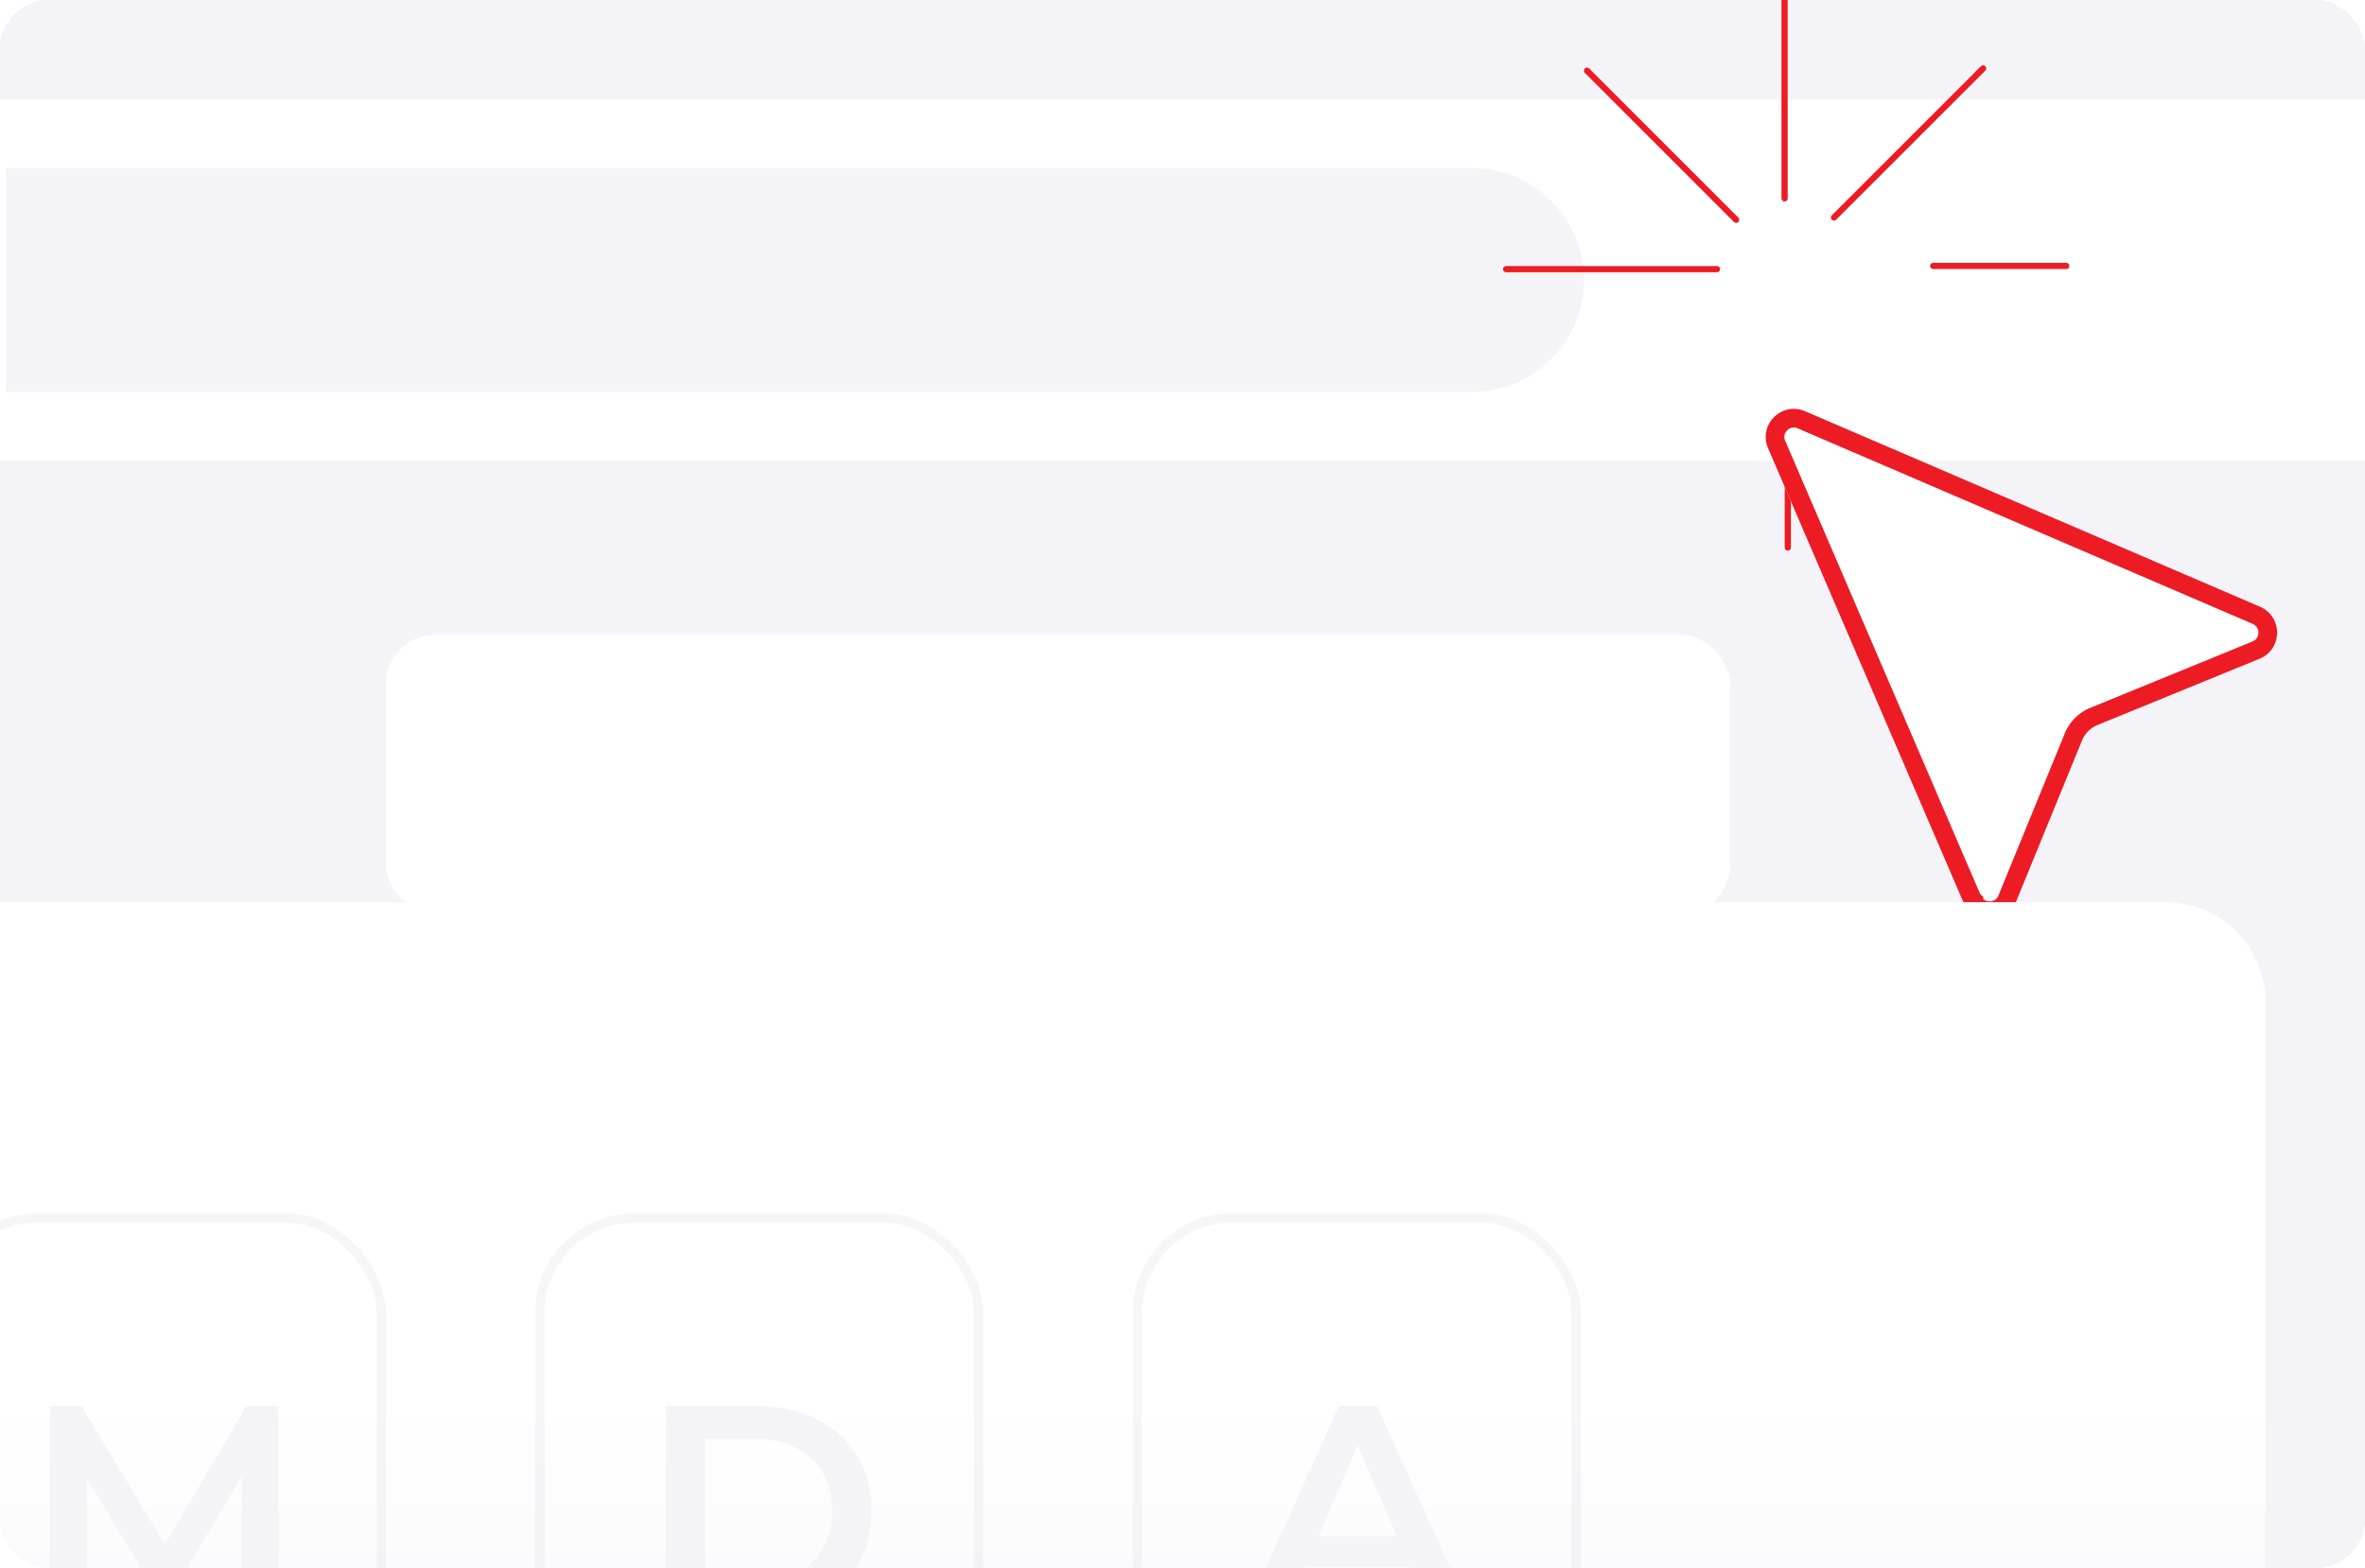 <svg viewBox="0 0 380 252" fill="none" xmlns="http://www.w3.org/2000/svg"><g clip-path="url(#prefix__clip0_1307_38)"><rect width="380" height="252" rx="8" fill="#fff"/><rect width="380" height="252" rx="5" fill="#DCDEE8"/><path d="M0 0h372a8 8 0 018 8v236a8 8 0 01-8 8H0V0z" fill="#F4F4F8"/><path fill="#fff" d="M0 16h380v58H0z"/><path d="M1 27h235.5c9.941 0 18 8.059 18 18s-8.059 18-18 18H1V27z" fill="#F4F4F8"/><path d="M286.741-2v33.88M254.997 11.362l23.957 23.957M242 43.259h33.879M287.259 88V66.62M332 42.741h-21.379M318.637 10.998l-23.956 23.956" stroke="#ED1C24" stroke-miterlimit="10" stroke-linecap="round"/><g filter="url(#prefix__filter0_d_1307_38)"><path d="M284.085 47.03l31.429 73.09c1.584 3.696 6.831 3.665 8.362-.049l10.665-26.07a4.517 4.517 0 012.463-2.464l26.07-10.664c3.714-1.516 3.745-6.762.05-8.363l-73.098-31.42c-3.76-1.617-7.558 2.18-5.941 5.94z" fill="#fff"/><path d="M316.893 119.529l-.001-.001-31.429-73.09s0 0 0 0c-1.081-2.514 1.456-5.052 3.97-3.97h0l73.094 31.419h.002c2.497 1.084 2.439 4.593-.022 5.597h-.001l-26.07 10.665s0 0 0 0a6.022 6.022 0 00-3.282 3.279l-.002.004L322.49 119.5l-.001.001c-1.024 2.48-4.534 2.508-5.596.029z" stroke="#ED1C24" stroke-width="3"/></g><g filter="url(#prefix__filter1_d_1307_38)"><rect x="62" y="52" width="216" height="45" rx="8" fill="#fff"/></g><path d="M0 145h348c8.837 0 16 7.163 16 16v91H0V145z" fill="url(#prefix__paint0_linear_1307_38)"/><g clip-path="url(#prefix__clip1_1307_38)"><rect opacity=".2" x="-9.25" y="195.75" width="70.5" height="94.5" rx="15.25" stroke="#D2D4E2" stroke-width="1.5"/><rect opacity=".2" x="86.75" y="195.75" width="70.5" height="94.5" rx="15.25" stroke="#D2D4E2" stroke-width="1.5"/><rect opacity=".2" x="182.75" y="195.75" width="70.5" height="94.5" rx="15.25" stroke="#D2D4E2" stroke-width="1.5"/><path d="M38.864 259.6l-.048-22.272-11.04 18.432h-2.784l-11.04-18.144V259.6H8V226h5.136l13.344 22.272L39.584 226h5.136l.048 33.6h-5.904zM107 226h14.688c3.584 0 6.768.704 9.552 2.112 2.784 1.376 4.944 3.344 6.48 5.904 1.536 2.528 2.304 5.456 2.304 8.784 0 3.328-.768 6.272-2.304 8.832-1.536 2.528-3.696 4.496-6.48 5.904-2.784 1.376-5.968 2.064-9.552 2.064H107V226zm14.4 28.32c2.464 0 4.624-.464 6.48-1.392 1.888-.96 3.328-2.304 4.32-4.032 1.024-1.76 1.536-3.792 1.536-6.096 0-2.304-.512-4.32-1.536-6.048-.992-1.76-2.432-3.104-4.32-4.032-1.856-.96-4.016-1.44-6.48-1.44h-8.16v23.04h8.16zM226.544 251.824h-16.8l-3.312 7.776H200l15.12-33.6h6.144l15.168 33.6h-6.528l-3.36-7.776zm-2.064-4.896l-6.336-14.688-6.288 14.688h12.624z" fill="#F4F4F8"/></g></g><defs><clipPath id="prefix__clip0_1307_38"><rect width="380" height="252" rx="8" fill="#fff"/></clipPath><clipPath id="prefix__clip1_1307_38"><path fill="#fff" transform="translate(0 195)" d="M0 0h254v57H0z"/></clipPath><filter id="prefix__filter0_d_1307_38" x="233.702" y="15.707" width="182.175" height="182.167" filterUnits="userSpaceOnUse" color-interpolation-filters="sRGB"><feFlood flood-opacity="0" result="BackgroundImageFix"/><feColorMatrix in="SourceAlpha" values="0 0 0 0 0 0 0 0 0 0 0 0 0 0 0 0 0 0 127 0" result="hardAlpha"/><feOffset dy="25"/><feGaussianBlur stdDeviation="25"/><feColorMatrix values="0 0 0 0 0.729 0 0 0 0 0.737 0 0 0 0 0.765 0 0 0 0.5 0"/><feBlend mode="multiply" in2="BackgroundImageFix" result="effect1_dropShadow_1307_38"/><feBlend in="SourceGraphic" in2="effect1_dropShadow_1307_38" result="shape"/></filter><filter id="prefix__filter1_d_1307_38" x="-38" y="2" width="416" height="245" filterUnits="userSpaceOnUse" color-interpolation-filters="sRGB"><feFlood flood-opacity="0" result="BackgroundImageFix"/><feColorMatrix in="SourceAlpha" values="0 0 0 0 0 0 0 0 0 0 0 0 0 0 0 0 0 0 127 0" result="hardAlpha"/><feOffset dy="50"/><feGaussianBlur stdDeviation="50"/><feComposite in2="hardAlpha" operator="out"/><feColorMatrix values="0 0 0 0 0.729 0 0 0 0 0.737 0 0 0 0 0.765 0 0 0 0.5 0"/><feBlend mode="multiply" in2="BackgroundImageFix" result="effect1_dropShadow_1307_38"/><feBlend in="SourceGraphic" in2="effect1_dropShadow_1307_38" result="shape"/></filter><linearGradient id="prefix__paint0_linear_1307_38" x1="182" y1="145" x2="182" y2="315.571" gradientUnits="userSpaceOnUse"><stop offset=".469" stop-color="#fff"/><stop offset="1" stop-color="#F2F2F7"/></linearGradient></defs></svg>